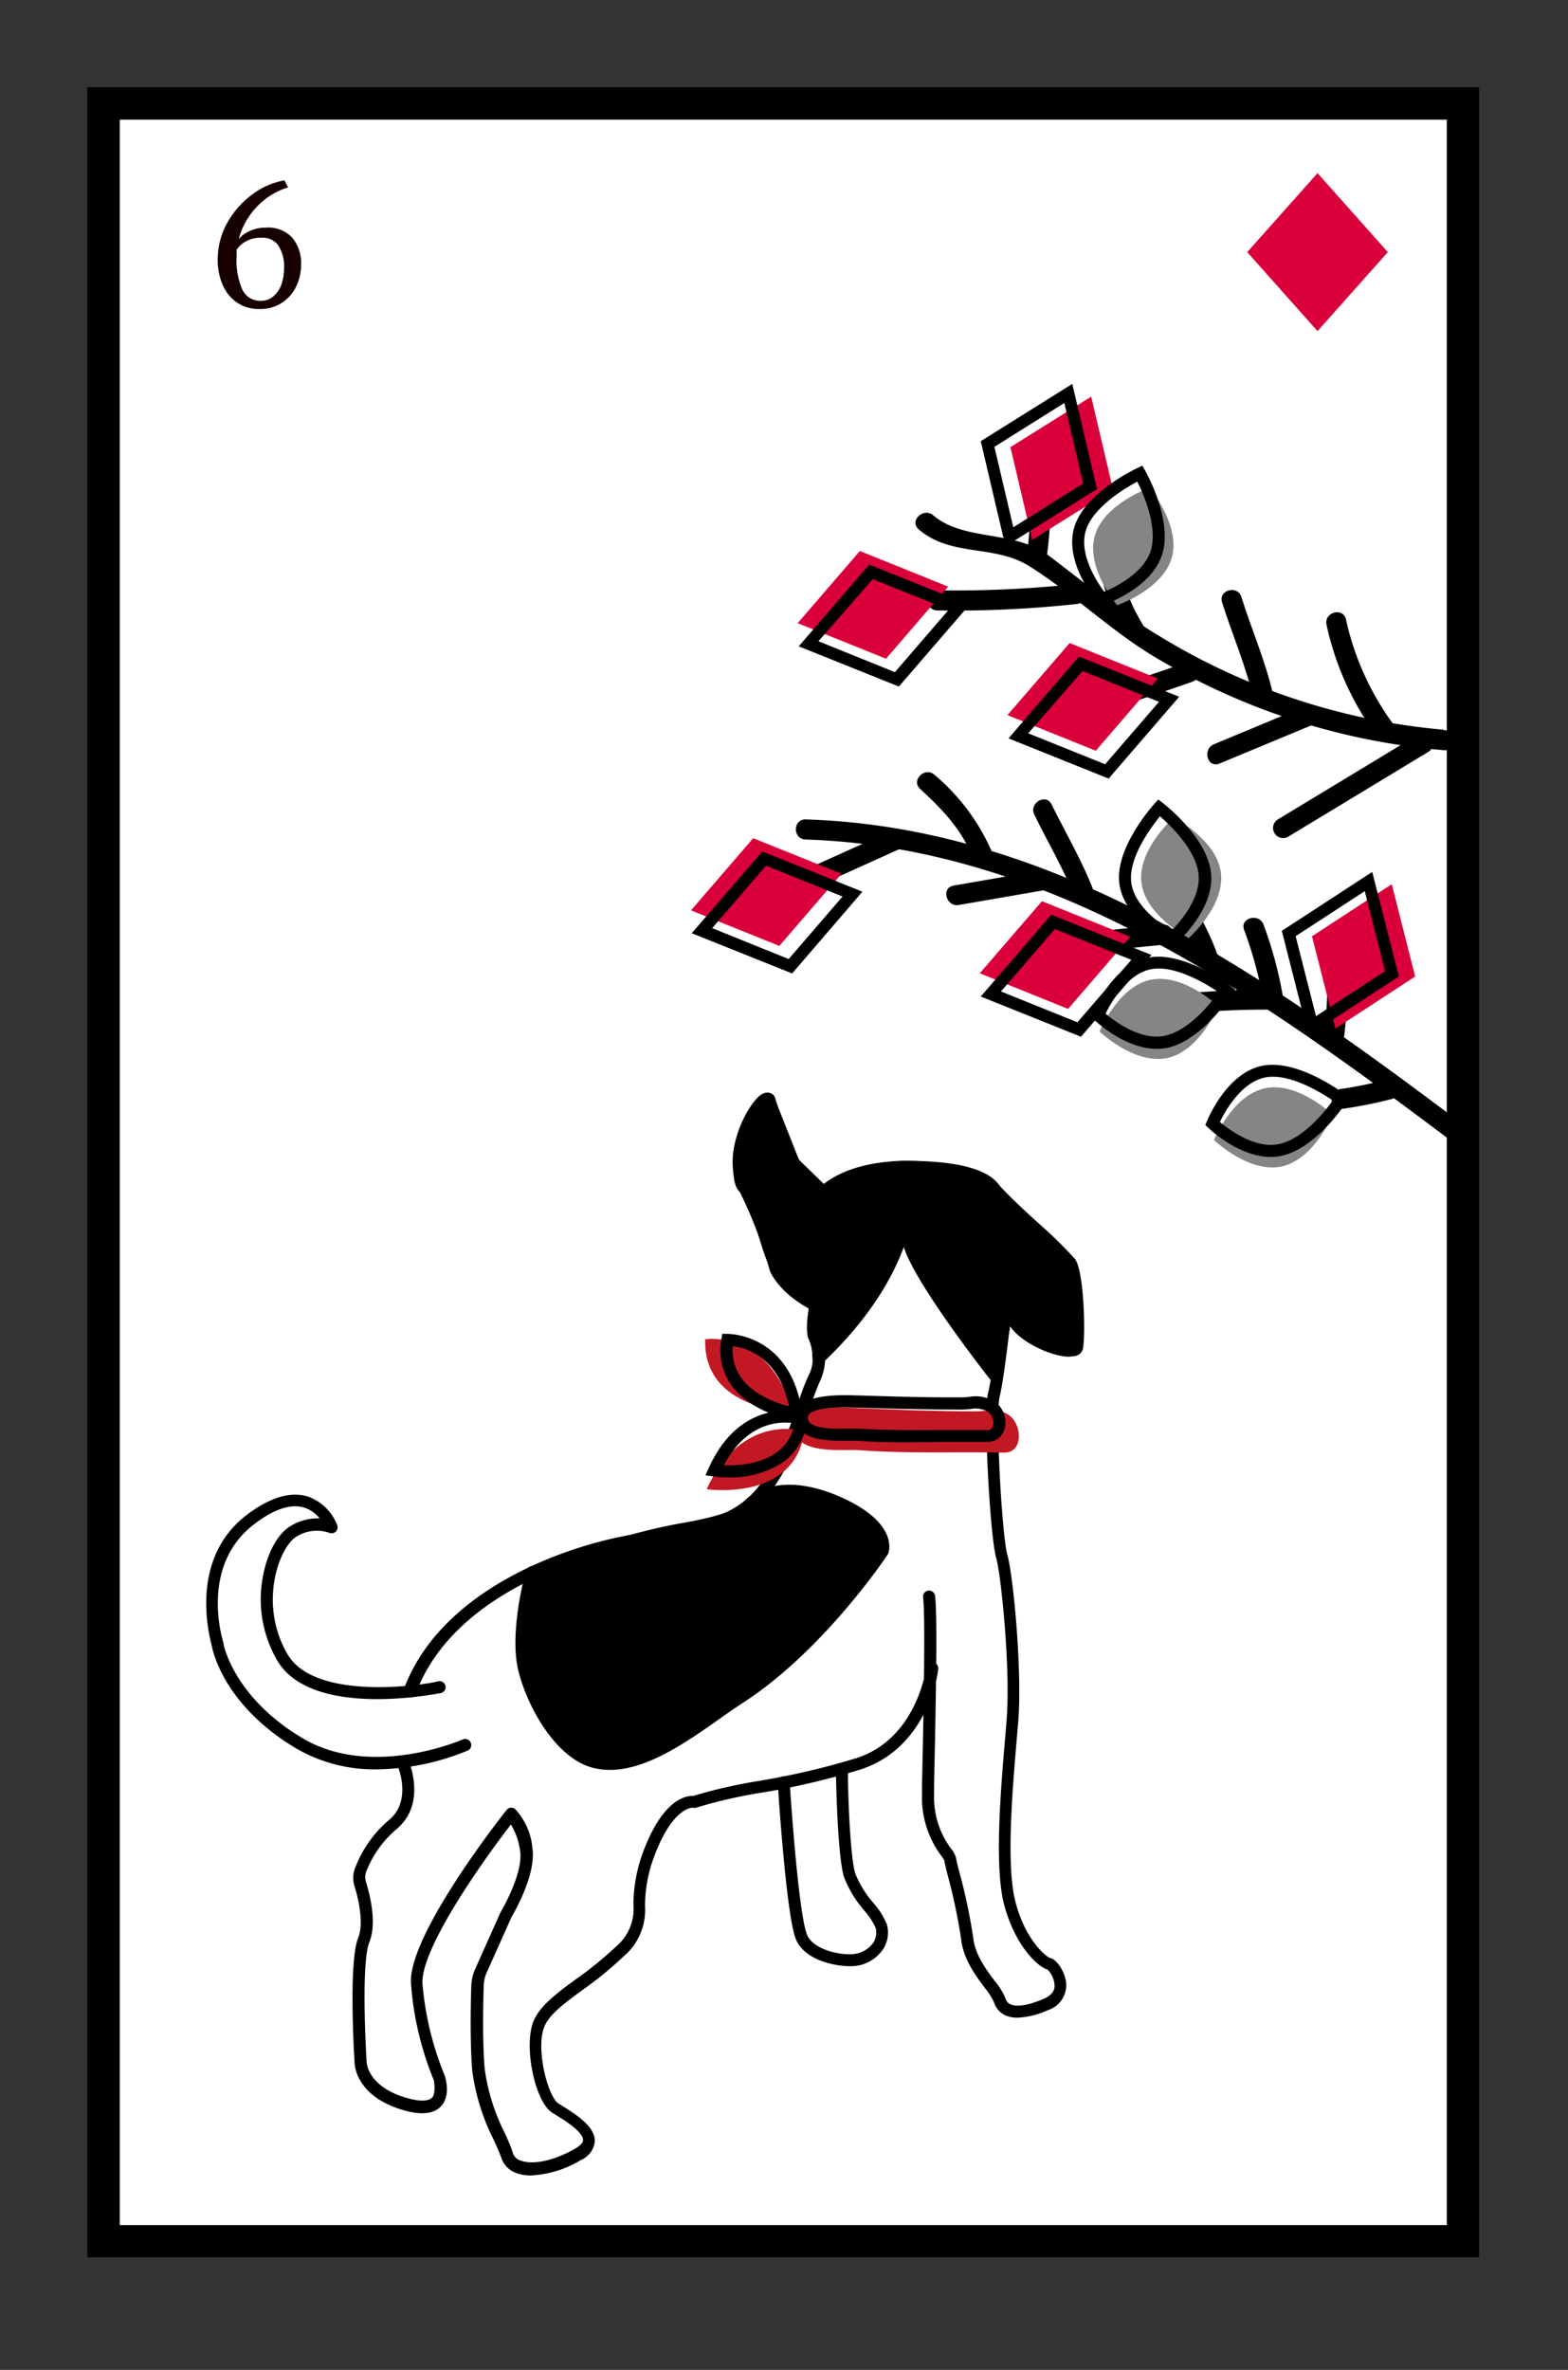 <svg id="圖層_1" data-name="圖層 1" xmlns="http://www.w3.org/2000/svg" viewBox="0 0 194.94 294.58"><rect x="0" y="0" width="194.94" height="294.58" fill="#333333" stroke="none"/><defs><style>.cls-1{fill:#fff;}.cls-2{fill:#170000;}.cls-3{fill:#da003a;}.cls-4{fill:#c21823;}.cls-5{fill:#858585;}</style></defs><title>新接龍</title><rect class="cls-1" x="12.88" y="12.85" width="169" height="265.73"/><path d="M183.88,280.58h-173V10.85h173Zm-169-4h165V14.85h-165Z"/><path class="cls-2" d="M29.47,37.61a5.09,5.09,0,0,1-1.79-2.21,7.59,7.59,0,0,1-.61-3.1,9.3,9.3,0,0,1,1.22-4.67,11.18,11.18,0,0,1,3.14-3.51,9.28,9.28,0,0,1,3.93-1.7l.46.87a8.86,8.86,0,0,0-3.95,2.48,9.17,9.17,0,0,0-2.19,3.94,3.89,3.89,0,0,1,1.38-1,4.72,4.72,0,0,1,2.05-.42,4.09,4.09,0,0,1,3.2,1.23,4.88,4.88,0,0,1,1.12,3.39,6.1,6.1,0,0,1-.62,2.72,4.86,4.86,0,0,1-4.54,2.78A4.79,4.79,0,0,1,29.47,37.61ZM30.58,30a3.1,3.1,0,0,0-1.16,1.05c0,.33,0,.59,0,.79a9.06,9.06,0,0,0,.64,4,2.43,2.43,0,0,0,2.37,1.55A2.28,2.28,0,0,0,34,36.82a3.44,3.44,0,0,0,1-1.49,6.32,6.32,0,0,0,.31-1.95,4.68,4.68,0,0,0-.74-2.91,2.38,2.38,0,0,0-2-.92A3.74,3.74,0,0,0,30.58,30Z"/><path d="M183.88,280.58h-173V10.85h173Zm-169-4h165V14.85h-165Z"/><polygon class="cls-3" points="163.8 21.52 155.06 31.34 163.8 41.16 172.54 31.34 163.8 21.52"/><path d="M132.9,168.64c-2.16,0-6.12-1.84-7.36-3.86-1.53-2.5-1.34-6.81-1.33-7a.73.73,0,0,1,.79-.71.75.75,0,0,1,.71.78s-.18,4,1.11,6.13c1.15,1.87,5.46,3.46,6.38,3.13.27-1.85-.1-8.74-.78-9.7a57.47,57.47,0,0,0-4.27-4.16c-1.92-1.78-3.9-3.62-5-4.8-1.61-1.77-6.21-2.41-7.84-2.51-.13,0-8.26-1-12.44,2.79a.76.76,0,0,1-.85.11,12.6,12.6,0,0,1-5.7-7.68,35.2,35.2,0,0,1-1.27-3.49,10.91,10.91,0,0,0-1.87,3.39c-.5,1.39-1.16,4,0,6.21a55.87,55.87,0,0,1,3.94,10.24h0s1,2.24,4.62,4.08a.76.76,0,0,1,.33,1,.75.75,0,0,1-1,.33c-4.26-2.15-5.33-4.85-5.37-5a56.07,56.07,0,0,0-3.84-10c-1.9-3.69.07-8.6,1.77-10.83.74-1,1.37-1.38,2-1.26a1,1,0,0,1,.79.81,31.64,31.64,0,0,0,1.39,3.95.36.36,0,0,1,0,.11,11.39,11.39,0,0,0,4.54,6.52c4.76-3.78,12.8-2.85,13.14-2.81s6.47.42,8.82,3c1,1.14,3,3,4.88,4.71a53.82,53.82,0,0,1,4.47,4.39c1.13,1.58,1.29,9.36,1,10.92a1.39,1.39,0,0,1-1.23,1.12A2.89,2.89,0,0,1,132.9,168.64Z"/><path d="M50.9,211a.75.75,0,0,1-.26,0,.76.76,0,0,1-.45-1c5.07-13.68,23.16-18.66,29.7-19.43,5.93-.69,10.19-2,12.66-4C96.06,183.74,98,178,99.3,174.2a26.13,26.13,0,0,1,1.25-3.29c1.1-2,0-4.51-.06-4.54a.85.85,0,0,1-.06-.17c-.67-3.26,2-10.2,2.1-10.5a.75.75,0,0,1,1-.43.75.75,0,0,1,.43,1c-.72,1.87-2.48,7.2-2,9.58a7,7,0,0,1,0,5.8,27.11,27.11,0,0,0-1.15,3.07c-1.35,4-3.38,9.94-7.24,13-2.72,2.19-7.11,3.61-13.41,4.34s-23.66,5.48-28.47,18.46A.74.74,0,0,1,50.9,211Z"/><path d="M46.87,219.93a19.34,19.34,0,0,1-9.95-2.54c-8.89-5.25-10.41-11.93-10.56-12.67s-3.19-10.81,4.44-16.51c2.81-2.1,5.33-2.84,7.45-2.2a6.13,6.13,0,0,1,3.68,3.58.77.77,0,0,1-.19.8.76.76,0,0,1-.81.14,4.75,4.75,0,0,0-4.1.49c-2.1,1.28-4.76,8.31-1.08,14.61,3.41,5.82,16.78,3.86,18.68,3.37a.75.75,0,1,1,.38,1.45c-.15,0-16,3.34-20.35-4.06a15.13,15.13,0,0,1-1.81-10.24c.51-3,1.85-5.47,3.4-6.41a6.35,6.35,0,0,1,3.69-1,4,4,0,0,0-1.94-1.35c-1.64-.49-3.7.17-6.11,2-7.06,5.29-3.92,14.79-3.89,14.89l0,.11c0,.07,1.28,6.62,9.85,11.69s19.76.19,19.87.14a.76.76,0,0,1,1,.38.75.75,0,0,1-.38,1A30.41,30.41,0,0,1,46.87,219.93Z"/><path d="M126.51,250.8a3.75,3.75,0,0,1-1.52-.29,2.63,2.63,0,0,1-1.42-1.65,8.72,8.72,0,0,0-1.14-1.77c-1.12-1.5-2.66-3.55-2.93-6a70.12,70.12,0,0,0-1.65-7.88c-.29-1.14-.42-1.7-.46-2l-.37-.54a12.09,12.09,0,0,1-2.39-7.65l0-1.36c.14-6.17.46-20.6.13-23.1a.75.75,0,0,1,1.49-.2c.31,2.31.11,13.09-.12,23.33l0,1.36a10.68,10.68,0,0,0,2.13,6.77,2.88,2.88,0,0,1,.62,1.21c0,.18.22,1,.42,1.77A71.07,71.07,0,0,1,121,240.9c.23,2.07,1.57,3.86,2.64,5.3a8.38,8.38,0,0,1,1.37,2.21,1.09,1.09,0,0,0,.62.73c.45.21,1.59.4,4.1-.67.88-.37,1.33-.88,1.38-1.55a3,3,0,0,0-.89-2.11c-1.13-.29-4-2.85-5.39-8.08-1.23-4.74-.41-14.32.13-20.65.07-.84.14-1.63.19-2.34.5-6.22-.68-17.91-1.3-20.08-.76-2.64-1.62-18.1-1-20.57.61-2.22,1.55-11.64,1.56-11.73a.73.73,0,0,1,.82-.67.75.75,0,0,1,.67.82c0,.39-1,9.63-1.6,12-.59,2.17.26,17.39.94,19.76.74,2.59,1.85,14.45,1.36,20.61-.06.72-.13,1.51-.2,2.35-.53,6.23-1.33,15.65-.16,20.15,1.28,4.95,3.93,6.88,4.28,7,.81.07,1.8,1.64,2,2.88a3.27,3.27,0,0,1-2.25,3.61A10.15,10.15,0,0,1,126.51,250.8Zm3.84-6Z"/><path d="M66,270.41a5,5,0,0,1-1.81-.3,3,3,0,0,1-1.84-1.83c-.23-.66-.58-1.45-1-2.36a26.52,26.52,0,0,1-2.64-8.56c-.29-3.46-.19-8.46-.12-10.45a5.74,5.74,0,0,1,.5-2.19l3.13-7c.07-.13,2.87-4.81,2.44-7.66a8.53,8.53,0,0,0-1.14-3.27c-3.6,4.65-11.17,15.39-11,19.73A38.38,38.38,0,0,0,55.29,258c.1.31.78,2.51-.48,3.83-.88.92-2.39,1.09-4.5.51-6.17-1.72-6.23-5.8-6.23-6-.08-1.23-.73-12.54.44-15.44.79-1.94-.05-5.17-.45-6.46a3.37,3.37,0,0,1,.07-2.22,14.63,14.63,0,0,1,4.23-6c2.94-2.44,1.06-6.81,1-6.85a.76.76,0,0,1,.39-1,.75.75,0,0,1,1,.39c.1.22,2.33,5.45-1.46,8.6a13.18,13.18,0,0,0-3.79,5.34,1.91,1.91,0,0,0,0,1.25c.55,1.8,1.34,5.16.41,7.46s-.55,11.46-.34,14.84c0,.17.12,3.18,5.14,4.57,1.48.41,2.55.38,3-.09s.3-1.86.17-2.27a38.9,38.9,0,0,1-2.8-12c-.26-6.09,11.39-20.85,11.89-21.48a.73.73,0,0,1,.51-.28.77.77,0,0,1,.57.18,8.21,8.21,0,0,1,2.13,4.83c.52,3.38-2.47,8.36-2.59,8.57l-3.09,6.91a4.21,4.21,0,0,0-.37,1.63c-.07,2-.17,6.89.11,10.27a25.23,25.23,0,0,0,2.52,8.08c.43.94.79,1.75,1,2.48a1.45,1.45,0,0,0,1,.92c1.47.56,4.17,0,6.72-1.49.43-.25,1-.63,1-1.06,0-1.06-2.42-2.54-3.45-3.17l-.36-.22c-2.1-1.3-3.54-7.85-2.45-11.13.68-2,2.83-3.62,5.32-5.45a43.79,43.79,0,0,0,5-4.06,6.09,6.09,0,0,0,2.2-5.23A19,19,0,0,1,80,230.08c2.45-6.47,5.3-6.89,6.2-6.85a62.54,62.54,0,0,1,8.16-1.86,93.59,93.59,0,0,0,12.16-2.85c7.51-2.44,8.62-11.15,8.63-11.24a.75.75,0,0,1,.83-.66.76.76,0,0,1,.66.84c0,.39-1.25,9.76-9.66,12.49a94.69,94.69,0,0,1-12.35,2.89,60.09,60.09,0,0,0-8.1,1.86.7.7,0,0,1-.38,0h0s-2.44-.19-4.75,5.88a17.53,17.53,0,0,0-1.21,6.33,7.54,7.54,0,0,1-2.65,6.26,45,45,0,0,1-5.14,4.2c-2.29,1.68-4.26,3.13-4.79,4.72-1,2.86.57,8.6,1.82,9.38l.35.21c1.57,1,4.2,2.55,4.17,4.47a2.83,2.83,0,0,1-1.72,2.34A13.23,13.23,0,0,1,66,270.41Z"/><path d="M105.71,244.4c-2.15,0-5.89-.86-6.83-3.53-1.17-3.32-2.15-18.62-2.19-19.27a.75.75,0,0,1,.7-.8.76.76,0,0,1,.79.7c0,.16,1,15.74,2.11,18.87.78,2.21,4.95,2.79,6.16,2.47a3.4,3.4,0,0,0,2.17-1.43,2.36,2.36,0,0,0,.24-1.78,8.79,8.79,0,0,0-1.42-2.16,14.17,14.17,0,0,1-2.51-4.15c-.81-2.59-1-12.38-1-12.79a.75.75,0,0,1,.74-.76h0a.74.74,0,0,1,.75.74c0,2.76.29,10.38.91,12.36a12.62,12.62,0,0,0,2.26,3.68,9.3,9.3,0,0,1,1.68,2.69,3.82,3.82,0,0,1-.4,2.92,4.77,4.77,0,0,1-3.09,2.14A4.72,4.72,0,0,1,105.71,244.4Z"/><path d="M112.92,145.08s2.46,10.89-11.15,23.78l-.39-6.59s-4.12-2.34-5.52-6.3-1.77-7-3.37-8.35.4-10.69,3.14-10.75l3.06,7.71,3.71,3.6S108.68,144.76,112.92,145.08Z"/><path d="M101.77,169.61a.86.86,0,0,1-.27-.05.77.77,0,0,1-.48-.66l-.37-6.2a13.88,13.88,0,0,1-5.5-6.48c-.43-1.22-.77-2.36-1.06-3.36C93.45,150.71,93,149,92,148.19c-1.43-1.25-.73-5.62.19-8.18.63-1.75,1.73-3.85,3.42-3.89a.79.79,0,0,1,.72.47l3,7.57,3.2,3.11c1.6-.81,6.69-3.21,10.44-2.94a.76.76,0,0,1,.68.58c.1.46,2.4,11.46-11.36,24.49A.73.73,0,0,1,101.77,169.61Zm-6.57-31.8a6,6,0,0,0-1.6,2.71c-1.12,3.11-1.07,6.14-.61,6.53,1.27,1.11,1.83,3,2.54,5.38.29,1,.62,2.11,1,3.29,1.28,3.64,5.14,5.87,5.18,5.9a.75.75,0,0,1,.38.6l.29,5c10.24-10.33,10.09-19.11,9.85-21.37-4,0-9.45,3-9.51,3a.74.74,0,0,1-.88-.12l-3.71-3.6a.68.68,0,0,1-.18-.26Z"/><path d="M123.62,170.91s-9-11.5-10.53-16.07a20.05,20.05,0,0,1-.17-9.76s9.08-.32,10.81,2.88,9.3,9,9.3,9,.94,8.56.89,10.36-6-1.67-7.74-3-2.56-2-2.56-2l1.19,2.65Z"/><path d="M123.62,171.66a.74.74,0,0,1-.59-.28c-.38-.48-9.14-11.66-10.65-16.31a20.48,20.48,0,0,1-.19-10.18.75.75,0,0,1,.7-.56c1,0,9.61-.23,11.5,3.27,1.63,3,9,8.73,9.09,8.79a.71.71,0,0,1,.29.51c0,.35.95,8.63.9,10.46a1.21,1.21,0,0,1-.68,1.09c-1.93,1-8.19-3.42-8.26-3.46l-.19-.14a.8.8,0,0,1,0,.31l-1.2,5.9a.74.74,0,0,1-.56.58A.52.52,0,0,1,123.62,171.66Zm-10.1-25.84a19,19,0,0,0,.28,8.79c1.15,3.5,7,11.42,9.41,14.54l.82-4.05-1.1-2.43a.77.77,0,0,1,.24-.92.75.75,0,0,1,1,.05s.81.74,2.5,2c1.93,1.42,5.48,3.27,6.55,3.33,0-1.88-.69-8.24-.85-9.73-1.37-1.07-7.63-6.07-9.25-9.07C122,146.4,116.9,145.77,113.52,145.82Z"/><path d="M66.08,195.47s-2,7.29-.94,11.9c1,4.09,4.34,10.49,8.72,11.65,6,1.58,13.29-4.91,17.94-7.9,10-6.41,17.89-18.28,17.89-18.28s1.32-3.25-6.13-6.31-10.54.6-10.54.6-.15,1.58-8.21,3S66.08,195.47,66.08,195.47Z"/><path d="M75.82,220a8.74,8.74,0,0,1-2.15-.27c-4.74-1.26-8.26-7.9-9.26-12.21-1.09-4.74.87-12,1-12.27a.76.76,0,0,1,.46-.51c.11,0,10.82-4,18.86-5.41,6.38-1.09,7.5-2.29,7.62-2.44a.82.82,0,0,1,.14-.26c.15-.17,3.54-4,11.41-.81,8,3.31,6.6,7.12,6.53,7.28a.54.54,0,0,1-.07.13c-.33.49-8.1,12.08-18.1,18.5-.85.55-1.8,1.22-2.81,1.93C85.35,216.55,80.45,220,75.82,220Zm-9.11-24c-.38,1.52-1.71,7.37-.84,11.17s4.1,10,8.18,11.1c4.55,1.19,10.06-2.71,14.49-5.84,1-.72,2-1.4,2.86-2,9.29-6,16.86-16.89,17.6-18,.07-.36.32-2.8-5.72-5.28-6.22-2.56-9.08-.21-9.61.3-.39.85-2.16,2.17-8.74,3.29C77.86,192,68.64,195.33,66.71,196Zm25.56-9Zm0,0Zm0,0Zm0,0Zm0,0Zm0-.17Z"/><path class="cls-4" d="M98.93,178.28c-1.38-3.91,6.37-3.31,8-3.24,4.81.2,9.59.4,14.4.39,1.49,0,2.92-.5,4.24.58,1.57,1.27,1.57,4.59-.71,4.55-6-.11-12.12.15-18.15-.31C104.85,180.15,99.8,180.74,98.93,178.28Z"/><path d="M113.78,179.28c-2.38,0-4.78,0-7.15-.19h-1.06c-2.24,0-5.64.08-6.45-2h0a2.14,2.14,0,0,1,.18-2.1c1.11-1.57,4.51-1.64,7.35-1.53h.28c4.11.13,8.37.26,12.64.23a8.49,8.49,0,0,0,.88-.05,4.5,4.5,0,0,1,3.29.64,3.15,3.15,0,0,1,1.13,3.42,2.18,2.18,0,0,1-2.19,1.53h0c-1.77,0-3.55,0-5.32,0Zm-7.52-1.7h.45c3.52.22,7.12.2,10.6.17,1.79,0,3.58,0,5.36,0a.67.67,0,0,0,.78-.5,1.69,1.69,0,0,0-.59-1.74,3.17,3.17,0,0,0-2.29-.35c-.33,0-.66.05-1,.05-4.29,0-8.57-.1-12.7-.23h-.29c-4.36-.18-5.71.39-6.07.9,0,.07-.17.24,0,.69.43,1.1,3.54,1.05,5,1Z"/><path class="cls-4" d="M100,177.9s-7.72-2.5-12.14,7.21C87.88,185.11,98.85,186.72,100,177.9Z"/><path class="cls-4" d="M87.67,166.47s8-1.25,10.83,9C98.5,175.51,87.41,175.36,87.67,166.47Z"/><path d="M90.58,183.64a14.75,14.75,0,0,1-1.88-.11l-1-.15.41-.9c4.17-9.18,11.68-6.87,11.76-6.85l.59.2-.08.61a7.49,7.49,0,0,1-2.91,5.23A11.66,11.66,0,0,1,90.58,183.64ZM90,182.13c1.57.06,4.54-.07,6.63-1.66a5.88,5.88,0,0,0,2.2-3.55C97.2,176.66,92.94,176.57,90,182.13Z"/><path d="M99.89,176.68l-1-.14c-.22,0-5.34-.8-7.9-4.28a7.49,7.49,0,0,1-1.3-5.84l.1-.62h.62c.11,0,7.94-.09,9.33,9.91Zm-8.79-9.35a5.91,5.91,0,0,0,1.1,4c1.56,2.12,4.37,3.08,5.88,3.47C96.81,168.63,92.71,167.52,91.1,167.33Z"/><path d="M179.53,90.71a81.44,81.44,0,0,1-35.71-11.84c-4.81-2.92-9-6.48-13.47-9.83-4.29-3.21-10.46-1.7-14.35-5-1.21-1-3,.72-1.77,1.77,4,3.44,9.34,1.85,13.66,4.52,5.6,3.49,10.34,8.23,16.12,11.6a83.44,83.44,0,0,0,35.52,11.32c1.6.12,1.59-2.38,0-2.5Z"/><path d="M130.17,69a58,58,0,0,0,.42-9.68c-.06-1.6-2.56-1.61-2.5,0a58,58,0,0,1-.42,9.68c-.2,1.59,2.31,1.58,2.5,0Z"/><path d="M133.86,72.58a141.05,141.05,0,0,1-17.32.8,1.25,1.25,0,0,0,0,2.5,141.05,141.05,0,0,0,17.32-.8c1.59-.17,1.6-2.67,0-2.5Z"/><path d="M142.05,77.6a22.74,22.74,0,0,1-3.26-10c-.13-1.59-2.63-1.61-2.5,0a25.49,25.49,0,0,0,3.6,11.24,1.25,1.25,0,0,0,2.16-1.26Z"/><path d="M147.51,82.33q-7.89,2.81-15.94,5.15a1.25,1.25,0,0,0,.66,2.41q8.06-2.34,16-5.15c1.5-.54.86-2.95-.67-2.41Z"/><path d="M158.26,86.29c-.93-4.15-2.66-8-3.92-12.08-.48-1.53-2.89-.88-2.41.66,1.26,4,3,7.94,3.92,12.09.35,1.57,2.76.9,2.41-.67Z"/><path d="M162.52,87.69l-11.6,4.82c-1.46.61-.82,3,.66,2.41l11.61-4.82c1.46-.6.82-3-.67-2.41Z"/><path d="M173.11,89.87A34.48,34.48,0,0,1,167.34,77c-.35-1.57-2.76-.91-2.42.66a36.18,36.18,0,0,0,6,13.5c.93,1.3,3.1.05,2.15-1.26Z"/><path d="M176.31,91.3l-17.42,10.54a1.25,1.25,0,0,0,1.27,2.16l17.41-10.54a1.25,1.25,0,0,0-1.26-2.16Z"/><path d="M182,139.85c-24.28-18.21-50.31-37-81.85-38-1.61,0-1.61,2.45,0,2.5,31,1,56.71,19.79,80.59,37.7,1.28,1,2.53-1.2,1.26-2.16Z"/><path d="M164.93,119a55.78,55.78,0,0,1-.3,9.67c-.19,1.59,2.31,1.58,2.5,0a55.78,55.78,0,0,0,.3-9.67c-.09-1.6-2.59-1.61-2.5,0Z"/><path d="M172.24,134.23a48.83,48.83,0,0,1-5.48,1.12c-1.59.16-1.61,2.66,0,2.5a56.15,56.15,0,0,0,6.15-1.21c1.57-.33.91-2.74-.67-2.41Z"/><path d="M159.51,123.94a49.72,49.72,0,0,0-2.42-9c-.55-1.5-3-.85-2.41.66a50.17,50.17,0,0,1,2.42,9c.27,1.59,2.68.91,2.41-.66Z"/><path d="M158.3,123a111,111,0,0,0-12.76.68c-1.59.23-.91,2.63.66,2.41a106.22,106.22,0,0,1,12.1-.59c1.61,0,1.62-2.55,0-2.5Z"/><path d="M151.45,118.94c-1.53-4.49-4.22-8.36-6.78-12.32-.87-1.34-3-.09-2.16,1.27,2.43,3.75,5.08,7.45,6.53,11.72.51,1.51,2.93.86,2.41-.67Z"/><path d="M144.54,114.94l-15.32,1.54c-1.58.16-1.6,2.67,0,2.5l15.32-1.54c1.58-.16,1.6-2.66,0-2.5Z"/><path d="M136.07,111c-1.44-3.84-3.53-7.36-5.33-11-.7-1.45-2.86-.18-2.15,1.26,1.69,3.48,3.71,6.81,5.07,10.45.56,1.49,3,.84,2.41-.67Z"/><path d="M129.33,108.21l-10.78,1.87c-1.59.28-.92,2.69.66,2.41L130,110.62c1.58-.27.91-2.68-.67-2.41Z"/><path d="M123.19,105.6a26,26,0,0,0-7-9.28c-1.19-1.08-3,.68-1.77,1.77,2.6,2.38,5,4.86,6.38,8.18.6,1.46,3,.82,2.41-.67Z"/><path d="M110.92,103.23l-13.73,6.19c-1.46.66-.19,2.81,1.26,2.16l13.73-6.2c1.47-.66.2-2.81-1.26-2.15Z"/><polygon class="cls-3" points="117.88 72.92 106.9 68.49 99.17 77.46 110.15 81.88 117.88 72.92"/><path d="M111.75,85.34l-12.45-5,8.76-10.16,12.46,5Zm-10-5.63,9.51,3.84,6.7-7.77L108.5,72Z"/><polygon class="cls-3" points="128.33 67.11 138.37 60.83 135.66 49.3 125.62 55.58 128.33 67.11"/><path d="M125,67.91l-3.07-13.07,11.38-7.12,3.07,13.07Zm-1.37-12.37,2.35,10,8.69-5.45-2.35-10Z"/><polygon class="cls-3" points="104.62 108.61 93.64 104.19 85.91 113.16 96.89 117.58 104.62 108.61"/><path d="M98.48,121,86,116l8.77-10.16,12.45,5Zm-9.94-5.63,9.51,3.84,6.7-7.77-9.52-3.83Z"/><polygon class="cls-3" points="143.96 84.35 132.98 79.93 125.25 88.89 136.23 93.32 143.96 84.35"/><path d="M137.83,96.78l-12.45-5,8.76-10.17,12.46,5Zm-10-5.63L137.39,95l6.7-7.76-9.51-3.83Z"/><polygon class="cls-3" points="140.52 116.44 129.54 112.02 121.81 120.98 132.79 125.41 140.52 116.44"/><path d="M134.39,128.87l-12.46-5,8.77-10.17,12.45,5Zm-9.95-5.63,9.51,3.83,6.7-7.76-9.51-3.83Z"/><polygon class="cls-3" points="166.03 127.85 175.94 121.38 173.03 109.91 163.11 116.38 166.03 127.85"/><path d="M162.67,128.71l-3.31-13,11.24-7.33,3.31,13Zm-1.59-12.34,2.53,9.94,8.59-5.6-2.53-9.94Z"/><path class="cls-5" d="M159.34,145c-4.07.87-8.41-3.29-8.41-3.29s2.26-5.57,6.34-6.44,8.41,3.29,8.41,3.29S163.42,144.08,159.34,145Z"/><path d="M158,143.81c-4,0-7.61-3.46-7.78-3.62l-.37-.35.2-.47c.1-.25,2.46-6,6.87-6.89s10,3.35,10.27,3.53l.55.42-.37.58c-.15.23-3.73,5.74-8.06,6.66A5.9,5.9,0,0,1,158,143.81Zm-6.35-4.36c1.11.94,4.37,3.39,7.35,2.76s5.69-4,6.7-5.42c-1.49-1-5.49-3.48-8.46-2.85S152.3,138.15,151.67,139.45Z"/><path class="cls-5" d="M145.12,131.51c-4.08.87-8.42-3.29-8.42-3.29s2.27-5.57,6.34-6.43,8.42,3.28,8.42,3.28S149.19,130.64,145.12,131.51Z"/><path d="M143.79,130.37c-3.95,0-7.6-3.45-7.77-3.62l-.37-.35.19-.47c.1-.24,2.47-6,6.88-6.89s10,3.35,10.27,3.53l.55.42-.38.58c-.14.24-3.72,5.74-8,6.67A6.56,6.56,0,0,1,143.79,130.37ZM137.45,126c1.11.93,4.36,3.38,7.35,2.75h0c3-.63,5.69-4,6.69-5.42-1.48-1-5.49-3.47-8.46-2.84S138.08,124.71,137.45,126Z"/><path class="cls-5" d="M151.79,108.48c.52,4.14-4,8.12-4,8.12s-5.36-2.73-5.88-6.86,4-8.11,4-8.11S151.26,104.35,151.79,108.48Z"/><path d="M145.9,117.49l-.45-.23c-.24-.12-5.72-3-6.29-7.43s4.17-9.71,4.38-9.94l.46-.51.55.42c.22.17,5.41,4.19,6,8.59h0c.57,4.47-4,8.59-4.23,8.76Zm-1.71-16c-1.13,1.39-3.93,5.18-3.55,8.19s3.78,5.29,5,6c1-1,3.74-4.08,3.36-7.09h0C148.64,105.57,145.48,102.56,144.19,101.45Z"/><path class="cls-5" d="M145.69,69.29c-1.11,4-6.8,5.94-6.8,5.94s-3.9-4.58-2.79-8.59,6.81-6,6.81-6S146.8,65.27,145.69,69.29Z"/><path d="M136.79,75.33l-.33-.39c-.17-.2-4.14-4.94-2.94-9.28s7.6-7.35,7.87-7.48l.63-.3.34.6c.14.24,3.37,6,2.19,10.22h0c-1.2,4.34-7,6.37-7.28,6.45Zm4.6-15.47c-1.58.85-5.62,3.27-6.43,6.2s1.45,6.33,2.32,7.49c1.34-.55,5-2.31,5.83-5.24h0C143.91,65.39,142.16,61.39,141.39,59.86Z"/></svg>